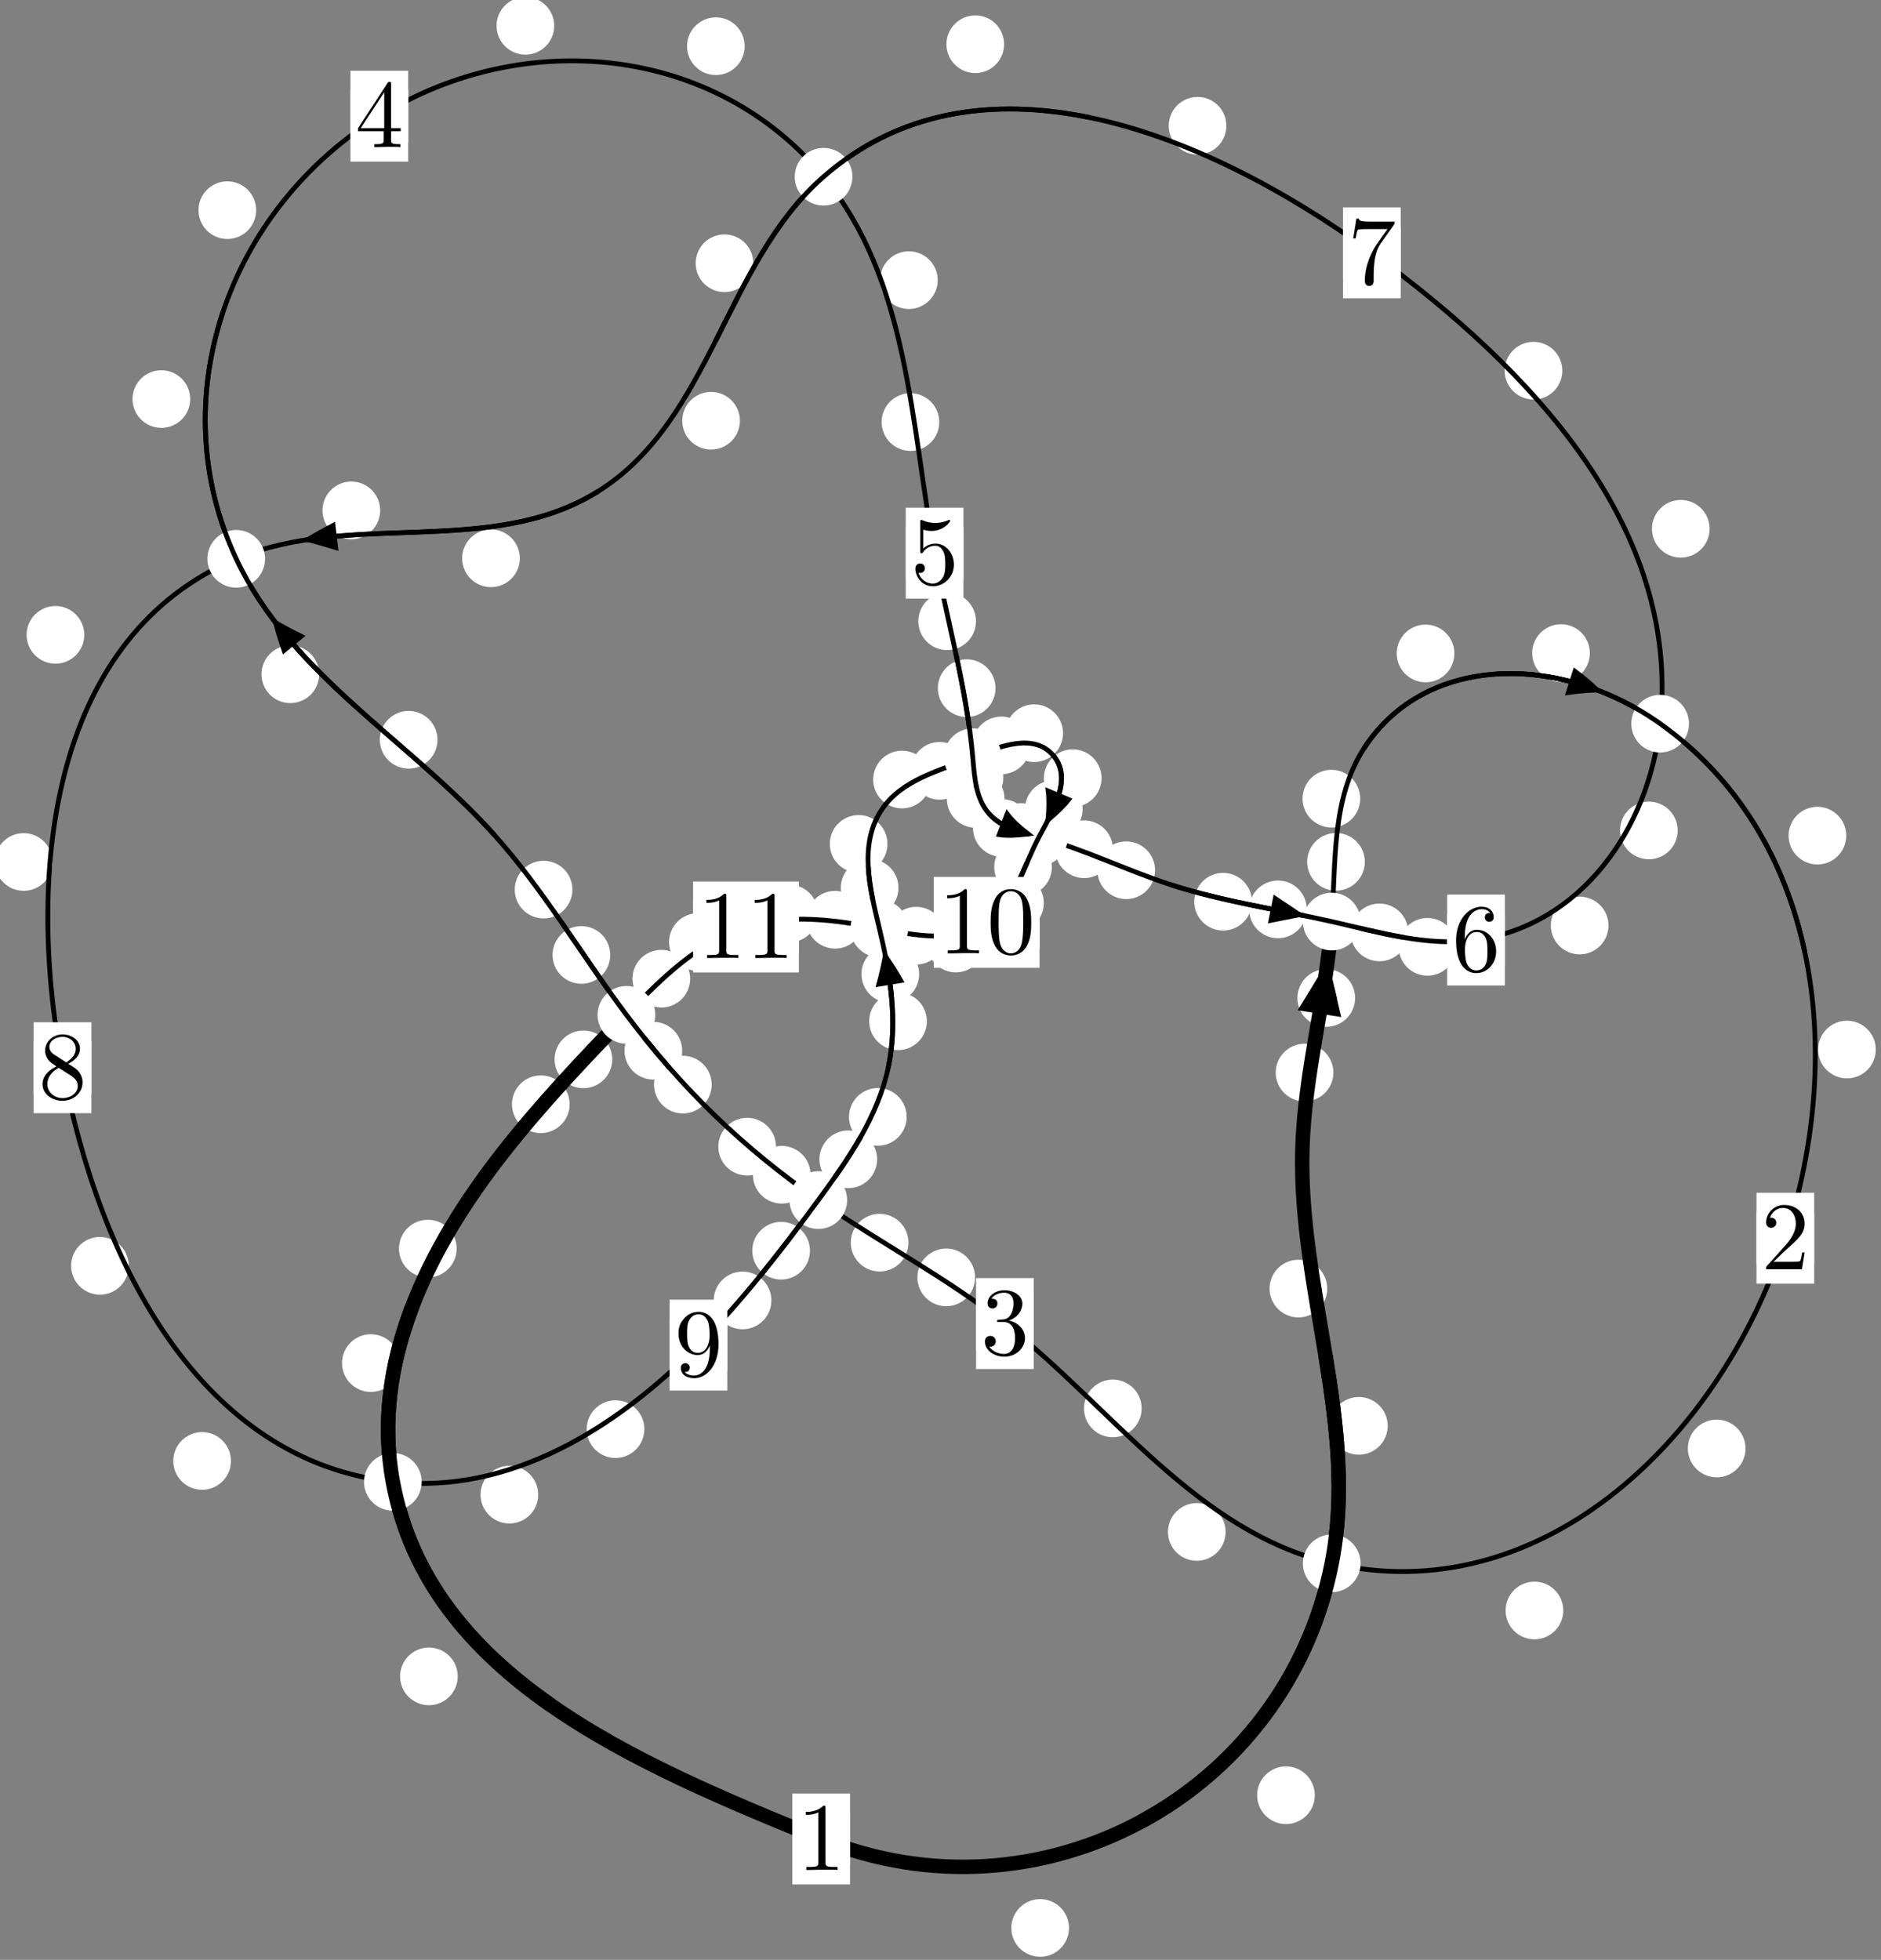 <?xml version="1.0"?>
<!-- Created by MetaPost 1.999 on 2021.07.06:0006 -->
<svg version="1.1" xmlns="http://www.w3.org/2000/svg" xmlns:xlink="http://www.w3.org/1999/xlink" width="194.918" height="203.087" viewBox="0 0 194.918 203.087">
<rect x="0" y="0" width="194.918" height="203.087" fill="#808080" stroke="none"/>
<!-- Original BoundingBox: -138.539215 -40.772797 56.379166 162.314056 -->
  <defs>
    <g transform="scale(0.01,0.01)" id="GLYPHcmr10_48">
      <path style="fill-rule: evenodd;" d="M460 -320C460 -400,455 -480,420 -554C374 -650,292 -666,250 -666C190 -666,117 -640,76 -547C44 -478,39 -400,39 -320C39 -245,43 -155,84 -79C127 2,200 22,249 22C303 22,379 1,423 -94C455 -163,460 -241,460 -320M249 -0C210 -0,151 -25,133 -121C122 -181,122 -273,122 -332C122 -396,122 -462,130 -516C149 -635,224 -644,249 -644C282 -644,348 -626,367 -527C377 -471,377 -395,377 -332C377 -257,377 -189,366 -125C351 -30,294 -0,249 -0"></path>
    </g>
    <g transform="scale(0.01,0.01)" id="GLYPHcmr10_49">
      <path style="fill-rule: evenodd;" d="M294 -640C294 -664,294 -666,271 -666C209 -602,121 -602,89 -602L89 -571C109 -571,168 -571,220 -597L220 -79C220 -43,217 -31,127 -31L95 -31L95 -0L257 -0L130 -3L217 -3L257 -3L297 -3L384 -3L419 -0L419 -31L387 -31C297 -31,294 -42,294 -79"></path>
    </g>
    <g transform="scale(0.01,0.01)" id="GLYPHcmr10_50">
      <path style="fill-rule: evenodd;" d="M127 -77L233 -180C389 -318,449 -372,449 -472C449 -586,359 -666,237 -666C124 -666,50 -574,50 -485C50 -429,100 -429,103 -429C120 -429,155 -441,155 -482C155 -508,137 -534,102 -534C94 -534,92 -534,89 -533C112 -598,166 -635,224 -635C315 -635,358 -554,358 -472C358 -392,308 -313,253 -251L61 -37C50 -26,50 -24,50 -0L421 -0L449 -174L424 -174C419 -144,412 -100,402 -85C395 -77,329 -77,307 -77"></path>
    </g>
    <g transform="scale(0.01,0.01)" id="GLYPHcmr10_51">
      <path style="fill-rule: evenodd;" d="M290 -352C372 -379,430 -449,430 -528C430 -610,342 -666,246 -666C145 -666,69 -606,69 -530C69 -497,91 -478,120 -478C151 -478,171 -500,171 -529C171 -579,124 -579,109 -579C140 -628,206 -641,242 -641C283 -641,338 -619,338 -529C338 -517,336 -459,310 -415C280 -367,246 -364,221 -363C213 -362,189 -360,182 -360C174 -359,167 -358,167 -348C167 -337,174 -337,191 -337L235 -337C317 -337,354 -269,354 -171C354 -35,285 -6,241 -6C198 -6,123 -23,88 -82C123 -77,154 -99,154 -137C154 -173,127 -193,98 -193C74 -193,42 -179,42 -135C42 -44,135 22,244 22C366 22,457 -69,457 -171C457 -253,394 -331,290 -352"></path>
    </g>
    <g transform="scale(0.01,0.01)" id="GLYPHcmr10_52">
      <path style="fill-rule: evenodd;" d="M294 -165L294 -78C294 -42,292 -31,218 -31L197 -31L197 -0L332 -0L238 -3L290 -3L332 -3L374 -3L427 -3L468 -0L468 -31L447 -31C373 -31,371 -42,371 -78L371 -165L471 -165L471 -196L371 -196L371 -651C371 -671,371 -677,355 -677C346 -677,343 -677,335 -665L28 -196L28 -165M300 -196L56 -196L300 -569"></path>
    </g>
    <g transform="scale(0.01,0.01)" id="GLYPHcmr10_53">
      <path style="fill-rule: evenodd;" d="M449 -201C449 -320,367 -420,259 -420C211 -420,168 -404,132 -369L132 -564C152 -558,185 -551,217 -551C340 -551,410 -642,410 -655C410 -661,407 -666,400 -666C399 -666,397 -666,392 -663C372 -654,323 -634,256 -634C216 -634,170 -641,123 -662C115 -665,113 -665,111 -665C101 -665,101 -657,101 -641L101 -345C101 -327,101 -319,115 -319C122 -319,124 -322,128 -328C139 -344,176 -398,257 -398C309 -398,334 -352,342 -334C358 -297,360 -258,360 -208C360 -173,360 -113,336 -71C312 -32,275 -6,229 -6C156 -6,99 -59,82 -118C85 -117,88 -116,99 -116C132 -116,149 -141,149 -165C149 -189,132 -214,99 -214C85 -214,50 -207,50 -161C50 -75,119 22,231 22C347 22,449 -74,449 -201"></path>
    </g>
    <g transform="scale(0.01,0.01)" id="GLYPHcmr10_54">
      <path style="fill-rule: evenodd;" d="M132 -328L132 -352C132 -605,256 -641,307 -641C331 -641,373 -635,395 -601C380 -601,340 -601,340 -556C340 -525,364 -510,386 -510C402 -510,432 -519,432 -558C432 -618,388 -666,305 -666C177 -666,42 -537,42 -316C42 -49,158 22,251 22C362 22,457 -72,457 -204C457 -331,368 -427,257 -427C189 -427,152 -376,132 -328M251 -6C188 -6,158 -66,152 -81C134 -128,134 -208,134 -226C134 -304,166 -404,256 -404C272 -404,318 -404,349 -342C367 -305,367 -254,367 -205C367 -157,367 -107,350 -71C320 -11,274 -6,251 -6"></path>
    </g>
    <g transform="scale(0.01,0.01)" id="GLYPHcmr10_55">
      <path style="fill-rule: evenodd;" d="M476 -609C485 -621,485 -623,485 -644L242 -644C120 -644,118 -657,114 -676L89 -676L56 -470L81 -470C84 -486,93 -549,106 -561C113 -567,191 -567,204 -567L411 -567C400 -551,321 -442,299 -409C209 -274,176 -135,176 -33C176 -23,176 22,222 22C268 22,268 -23,268 -33L268 -84C268 -139,271 -194,279 -248C283 -271,297 -357,341 -419"></path>
    </g>
    <g transform="scale(0.01,0.01)" id="GLYPHcmr10_56">
      <path style="fill-rule: evenodd;" d="M163 -457C117 -487,113 -521,113 -538C113 -599,178 -641,249 -641C322 -641,386 -589,386 -517C386 -460,347 -412,287 -377M309 -362C381 -399,430 -451,430 -517C430 -609,341 -666,250 -666C150 -666,69 -592,69 -499C69 -481,71 -436,113 -389C124 -377,161 -352,186 -335C128 -306,42 -250,42 -151C42 -45,144 22,249 22C362 22,457 -61,457 -168C457 -204,446 -249,408 -291C389 -312,373 -322,309 -362M209 -320L332 -242C360 -223,407 -193,407 -132C407 -58,332 -6,250 -6C164 -6,92 -68,92 -151C92 -209,124 -273,209 -320"></path>
    </g>
    <g transform="scale(0.01,0.01)" id="GLYPHcmr10_57">
      <path style="fill-rule: evenodd;" d="M367 -318L367 -286C367 -52,263 -6,205 -6C188 -6,134 -8,107 -42C151 -42,159 -71,159 -88C159 -119,135 -134,113 -134C97 -134,67 -125,67 -86C67 -19,121 22,206 22C335 22,457 -114,457 -329C457 -598,342 -666,253 -666C198 -666,149 -648,106 -603C65 -558,42 -516,42 -441C42 -316,130 -218,242 -218C303 -218,344 -260,367 -318M243 -241C227 -241,181 -241,150 -304C132 -341,132 -391,132 -440C132 -494,132 -541,153 -578C180 -628,218 -641,253 -641C299 -641,332 -607,349 -562C361 -530,365 -467,365 -421C365 -338,331 -241,243 -241"></path>
    </g>
  </defs>
  <path d="M110.775 199.784C110.775 198.991,110.46 198.231,109.899 197.671C109.339 197.11,108.579 196.795,107.786 196.795C106.993 196.795,106.233 197.11,105.673 197.671C105.112 198.231,104.797 198.991,104.797 199.784C104.797 200.577,105.112 201.337,105.673 201.897C106.233 202.458,106.993 202.773,107.786 202.773C108.579 202.773,109.339 202.458,109.899 201.897C110.46 201.337,110.775 200.577,110.775 199.784Z" style="fill: rgb(100%,100%,100%);stroke: none;"></path>
  <path d="M88.081 190.564C88.081 189.771,87.766 189.011,87.206 188.451C86.645 187.89,85.885 187.575,85.092 187.575C84.3 187.575,83.54 187.89,82.979 188.451C82.419 189.011,82.104 189.771,82.104 190.564C82.104 191.357,82.419 192.117,82.979 192.677C83.54 193.238,84.3 193.553,85.092 193.553C85.885 193.553,86.645 193.238,87.206 192.677C87.766 192.117,88.081 191.357,88.081 190.564Z" style="fill: rgb(100%,100%,100%);stroke: none;"></path>
  <path d="M143.8 147.753C143.8 146.96,143.485 146.2,142.924 145.64C142.364 145.079,141.604 144.764,140.811 144.764C140.018 144.764,139.258 145.079,138.698 145.64C138.137 146.2,137.822 146.96,137.822 147.753C137.822 148.546,138.137 149.306,138.698 149.866C139.258 150.427,140.018 150.742,140.811 150.742C141.604 150.742,142.364 150.427,142.924 149.866C143.485 149.306,143.8 148.546,143.8 147.753Z" style="fill: rgb(100%,100%,100%);stroke: none;"></path>
  <path d="M136.247 186.032C136.247 185.239,135.932 184.479,135.372 183.918C134.811 183.358,134.051 183.043,133.259 183.043C132.466 183.043,131.706 183.358,131.145 183.918C130.585 184.479,130.27 185.239,130.27 186.032C130.27 186.824,130.585 187.585,131.145 188.145C131.706 188.705,132.466 189.02,133.259 189.02C134.051 189.02,134.811 188.705,135.372 188.145C135.932 187.585,136.247 186.824,136.247 186.032Z" style="fill: rgb(100%,100%,100%);stroke: none;"></path>
  <path d="M138.172 111.145C138.172 110.353,137.857 109.592,137.297 109.032C136.736 108.472,135.976 108.157,135.184 108.157C134.391 108.157,133.631 108.472,133.07 109.032C132.51 109.592,132.195 110.353,132.195 111.145C132.195 111.938,132.51 112.698,133.07 113.259C133.631 113.819,134.391 114.134,135.184 114.134C135.976 114.134,136.736 113.819,137.297 113.259C137.857 112.698,138.172 111.938,138.172 111.145Z" style="fill: rgb(100%,100%,100%);stroke: none;"></path>
  <path d="M137.535 133.529C137.535 132.736,137.22 131.976,136.66 131.415C136.099 130.855,135.339 130.54,134.546 130.54C133.754 130.54,132.994 130.855,132.433 131.415C131.873 131.976,131.558 132.736,131.558 133.529C131.558 134.321,131.873 135.082,132.433 135.642C132.994 136.202,133.754 136.517,134.546 136.517C135.339 136.517,136.099 136.202,136.66 135.642C137.22 135.082,137.535 134.321,137.535 133.529Z" style="fill: rgb(100%,100%,100%);stroke: none;"></path>
  <path d="M141.432 89.308C141.432 88.515,141.117 87.755,140.556 87.194C139.996 86.634,139.236 86.319,138.443 86.319C137.65 86.319,136.89 86.634,136.33 87.194C135.769 87.755,135.454 88.515,135.454 89.308C135.454 90.1,135.769 90.86,136.33 91.421C136.89 91.981,137.65 92.296,138.443 92.296C139.236 92.296,139.996 91.981,140.556 91.421C141.117 90.86,141.432 90.1,141.432 89.308Z" style="fill: rgb(100%,100%,100%);stroke: none;"></path>
  <path d="M140.422 103.416C140.422 102.624,140.107 101.863,139.547 101.303C138.986 100.742,138.226 100.428,137.433 100.428C136.641 100.428,135.881 100.742,135.32 101.303C134.76 101.863,134.445 102.624,134.445 103.416C134.445 104.209,134.76 104.969,135.32 105.53C135.881 106.09,136.641 106.405,137.433 106.405C138.226 106.405,138.986 106.09,139.547 105.53C140.107 104.969,140.422 104.209,140.422 103.416Z" style="fill: rgb(100%,100%,100%);stroke: none;"></path>
  <path d="M150.711 67.712C150.711 66.92,150.396 66.159,149.835 65.599C149.275 65.038,148.515 64.724,147.722 64.724C146.929 64.724,146.169 65.038,145.609 65.599C145.048 66.159,144.733 66.92,144.733 67.712C144.733 68.505,145.048 69.265,145.609 69.826C146.169 70.386,146.929 70.701,147.722 70.701C148.515 70.701,149.275 70.386,149.835 69.826C150.396 69.265,150.711 68.505,150.711 67.712Z" style="fill: rgb(100%,100%,100%);stroke: none;"></path>
  <path d="M140.952 82.758C140.952 81.965,140.637 81.205,140.077 80.645C139.516 80.084,138.756 79.769,137.963 79.769C137.171 79.769,136.411 80.084,135.85 80.645C135.29 81.205,134.975 81.965,134.975 82.758C134.975 83.551,135.29 84.311,135.85 84.871C136.411 85.432,137.171 85.747,137.963 85.747C138.756 85.747,139.516 85.432,140.077 84.871C140.637 84.311,140.952 83.551,140.952 82.758Z" style="fill: rgb(100%,100%,100%);stroke: none;"></path>
  <path d="M191.318 86.592C191.318 85.8,191.003 85.039,190.443 84.479C189.882 83.919,189.122 83.604,188.329 83.604C187.537 83.604,186.776 83.919,186.216 84.479C185.655 85.039,185.341 85.8,185.341 86.592C185.341 87.385,185.655 88.145,186.216 88.706C186.776 89.266,187.537 89.581,188.329 89.581C189.122 89.581,189.882 89.266,190.443 88.706C191.003 88.145,191.318 87.385,191.318 86.592Z" style="fill: rgb(100%,100%,100%);stroke: none;"></path>
  <path d="M164.748 67.676C164.748 66.883,164.433 66.123,163.873 65.562C163.312 65.002,162.552 64.687,161.76 64.687C160.967 64.687,160.207 65.002,159.646 65.562C159.086 66.123,158.771 66.883,158.771 67.676C158.771 68.468,159.086 69.228,159.646 69.789C160.207 70.349,160.967 70.664,161.76 70.664C162.552 70.664,163.312 70.349,163.873 69.789C164.433 69.228,164.748 68.468,164.748 67.676Z" style="fill: rgb(100%,100%,100%);stroke: none;"></path>
  <path d="M180.881 150.098C180.881 149.305,180.566 148.545,180.005 147.985C179.445 147.424,178.685 147.109,177.892 147.109C177.099 147.109,176.339 147.424,175.779 147.985C175.218 148.545,174.903 149.305,174.903 150.098C174.903 150.891,175.218 151.651,175.779 152.211C176.339 152.772,177.099 153.087,177.892 153.087C178.685 153.087,179.445 152.772,180.005 152.211C180.566 151.651,180.881 150.891,180.881 150.098Z" style="fill: rgb(100%,100%,100%);stroke: none;"></path>
  <path d="M194.379 108.759C194.379 107.967,194.064 107.206,193.504 106.646C192.943 106.085,192.183 105.771,191.39 105.771C190.598 105.771,189.838 106.085,189.277 106.646C188.717 107.206,188.402 107.967,188.402 108.759C188.402 109.552,188.717 110.312,189.277 110.873C189.838 111.433,190.598 111.748,191.39 111.748C192.183 111.748,192.943 111.433,193.504 110.873C194.064 110.312,194.379 109.552,194.379 108.759Z" style="fill: rgb(100%,100%,100%);stroke: none;"></path>
  <path d="M127.005 158.747C127.005 157.954,126.69 157.194,126.13 156.633C125.569 156.073,124.809 155.758,124.016 155.758C123.224 155.758,122.464 156.073,121.903 156.633C121.343 157.194,121.028 157.954,121.028 158.747C121.028 159.539,121.343 160.299,121.903 160.86C122.464 161.42,123.224 161.735,124.016 161.735C124.809 161.735,125.569 161.42,126.13 160.86C126.69 160.299,127.005 159.539,127.005 158.747Z" style="fill: rgb(100%,100%,100%);stroke: none;"></path>
  <path d="M161.994 166.887C161.994 166.095,161.68 165.334,161.119 164.774C160.559 164.213,159.798 163.899,159.006 163.899C158.213 163.899,157.453 164.213,156.892 164.774C156.332 165.334,156.017 166.095,156.017 166.887C156.017 167.68,156.332 168.44,156.892 169.001C157.453 169.561,158.213 169.876,159.006 169.876C159.798 169.876,160.559 169.561,161.119 169.001C161.68 168.44,161.994 167.68,161.994 166.887Z" style="fill: rgb(100%,100%,100%);stroke: none;"></path>
  <path d="M101.042 132.371C101.042 131.578,100.727 130.818,100.167 130.257C99.606 129.697,98.846 129.382,98.053 129.382C97.261 129.382,96.501 129.697,95.94 130.257C95.38 130.818,95.065 131.578,95.065 132.371C95.065 133.163,95.38 133.923,95.94 134.484C96.501 135.044,97.261 135.359,98.053 135.359C98.846 135.359,99.606 135.044,100.167 134.484C100.727 133.923,101.042 133.163,101.042 132.371Z" style="fill: rgb(100%,100%,100%);stroke: none;"></path>
  <path d="M118.305 145.948C118.305 145.155,117.99 144.395,117.43 143.835C116.869 143.274,116.109 142.959,115.316 142.959C114.524 142.959,113.764 143.274,113.203 143.835C112.643 144.395,112.328 145.155,112.328 145.948C112.328 146.741,112.643 147.501,113.203 148.061C113.764 148.622,114.524 148.937,115.316 148.937C116.109 148.937,116.869 148.622,117.43 148.061C117.99 147.501,118.305 146.741,118.305 145.948Z" style="fill: rgb(100%,100%,100%);stroke: none;"></path>
  <path d="M83.996 121.733C83.996 120.941,83.682 120.18,83.121 119.62C82.561 119.059,81.8 118.745,81.008 118.745C80.215 118.745,79.455 119.059,78.894 119.62C78.334 120.18,78.019 120.941,78.019 121.733C78.019 122.526,78.334 123.286,78.894 123.847C79.455 124.407,80.215 124.722,81.008 124.722C81.8 124.722,82.561 124.407,83.121 123.847C83.682 123.286,83.996 122.526,83.996 121.733Z" style="fill: rgb(100%,100%,100%);stroke: none;"></path>
  <path d="M94.139 128.771C94.139 127.978,93.824 127.218,93.264 126.657C92.703 126.097,91.943 125.782,91.151 125.782C90.358 125.782,89.598 126.097,89.037 126.657C88.477 127.218,88.162 127.978,88.162 128.771C88.162 129.563,88.477 130.323,89.037 130.884C89.598 131.444,90.358 131.759,91.151 131.759C91.943 131.759,92.703 131.444,93.264 130.884C93.824 130.323,94.139 129.563,94.139 128.771Z" style="fill: rgb(100%,100%,100%);stroke: none;"></path>
  <path d="M73.749 112.392C73.749 111.599,73.434 110.839,72.874 110.279C72.313 109.718,71.553 109.403,70.761 109.403C69.968 109.403,69.208 109.718,68.647 110.279C68.087 110.839,67.772 111.599,67.772 112.392C67.772 113.185,68.087 113.945,68.647 114.505C69.208 115.066,69.968 115.381,70.761 115.381C71.553 115.381,72.313 115.066,72.874 114.505C73.434 113.945,73.749 113.185,73.749 112.392Z" style="fill: rgb(100%,100%,100%);stroke: none;"></path>
  <path d="M80.411 118.823C80.411 118.03,80.096 117.27,79.536 116.71C78.975 116.149,78.215 115.834,77.422 115.834C76.63 115.834,75.869 116.149,75.309 116.71C74.749 117.27,74.434 118.03,74.434 118.823C74.434 119.616,74.749 120.376,75.309 120.936C75.869 121.497,76.63 121.812,77.422 121.812C78.215 121.812,78.975 121.497,79.536 120.936C80.096 120.376,80.411 119.616,80.411 118.823Z" style="fill: rgb(100%,100%,100%);stroke: none;"></path>
  <path d="M63.236 98.956C63.236 98.164,62.921 97.404,62.36 96.843C61.8 96.283,61.039 95.968,60.247 95.968C59.454 95.968,58.694 96.283,58.133 96.843C57.573 97.404,57.258 98.164,57.258 98.956C57.258 99.749,57.573 100.509,58.133 101.07C58.694 101.63,59.454 101.945,60.247 101.945C61.039 101.945,61.8 101.63,62.36 101.07C62.921 100.509,63.236 99.749,63.236 98.956Z" style="fill: rgb(100%,100%,100%);stroke: none;"></path>
  <path d="M70.692 108.881C70.692 108.088,70.377 107.328,69.816 106.768C69.256 106.207,68.496 105.892,67.703 105.892C66.91 105.892,66.15 106.207,65.59 106.768C65.029 107.328,64.714 108.088,64.714 108.881C64.714 109.674,65.029 110.434,65.59 110.994C66.15 111.555,66.91 111.87,67.703 111.87C68.496 111.87,69.256 111.555,69.816 110.994C70.377 110.434,70.692 109.674,70.692 108.881Z" style="fill: rgb(100%,100%,100%);stroke: none;"></path>
  <path d="M45.335 76.658C45.335 75.866,45.02 75.105,44.459 74.545C43.899 73.984,43.139 73.669,42.346 73.669C41.553 73.669,40.793 73.984,40.233 74.545C39.672 75.105,39.357 75.866,39.357 76.658C39.357 77.451,39.672 78.211,40.233 78.772C40.793 79.332,41.553 79.647,42.346 79.647C43.139 79.647,43.899 79.332,44.459 78.772C45.02 78.211,45.335 77.451,45.335 76.658Z" style="fill: rgb(100%,100%,100%);stroke: none;"></path>
  <path d="M59.317 92.185C59.317 91.392,59.002 90.632,58.442 90.072C57.882 89.511,57.121 89.196,56.329 89.196C55.536 89.196,54.776 89.511,54.215 90.072C53.655 90.632,53.34 91.392,53.34 92.185C53.34 92.978,53.655 93.738,54.215 94.298C54.776 94.859,55.536 95.174,56.329 95.174C57.121 95.174,57.882 94.859,58.442 94.298C59.002 93.738,59.317 92.978,59.317 92.185Z" style="fill: rgb(100%,100%,100%);stroke: none;"></path>
  <path d="M19.708 41.353C19.708 40.56,19.393 39.8,18.833 39.24C18.272 38.679,17.512 38.364,16.719 38.364C15.927 38.364,15.167 38.679,14.606 39.24C14.046 39.8,13.731 40.56,13.731 41.353C13.731 42.146,14.046 42.906,14.606 43.466C15.167 44.027,15.927 44.342,16.719 44.342C17.512 44.342,18.272 44.027,18.833 43.466C19.393 42.906,19.708 42.146,19.708 41.353Z" style="fill: rgb(100%,100%,100%);stroke: none;"></path>
  <path d="M33.074 69.871C33.074 69.078,32.759 68.318,32.198 67.757C31.638 67.197,30.878 66.882,30.085 66.882C29.292 66.882,28.532 67.197,27.972 67.757C27.411 68.318,27.096 69.078,27.096 69.871C27.096 70.663,27.411 71.424,27.972 71.984C28.532 72.544,29.292 72.859,30.085 72.859C30.878 72.859,31.638 72.544,32.198 71.984C32.759 71.424,33.074 70.663,33.074 69.871Z" style="fill: rgb(100%,100%,100%);stroke: none;"></path>
  <path d="M57.431 2.675C57.431 1.882,57.116 1.122,56.556 0.561C55.995 0.001,55.235 -0.314,54.442 -0.314C53.65 -0.314,52.889 0.001,52.329 0.561C51.769 1.122,51.454 1.882,51.454 2.675C51.454 3.467,51.769 4.228,52.329 4.788C52.889 5.348,53.65 5.663,54.442 5.663C55.235 5.663,55.995 5.348,56.556 4.788C57.116 4.228,57.431 3.467,57.431 2.675Z" style="fill: rgb(100%,100%,100%);stroke: none;"></path>
  <path d="M26.546 21.779C26.546 20.986,26.231 20.226,25.671 19.665C25.11 19.105,24.35 18.79,23.558 18.79C22.765 18.79,22.005 19.105,21.444 19.665C20.884 20.226,20.569 20.986,20.569 21.779C20.569 22.571,20.884 23.332,21.444 23.892C22.005 24.453,22.765 24.767,23.558 24.767C24.35 24.767,25.11 24.453,25.671 23.892C26.231 23.332,26.546 22.571,26.546 21.779Z" style="fill: rgb(100%,100%,100%);stroke: none;"></path>
  <path d="M97.171 29.03C97.171 28.237,96.856 27.477,96.296 26.917C95.735 26.356,94.975 26.041,94.183 26.041C93.39 26.041,92.63 26.356,92.069 26.917C91.509 27.477,91.194 28.237,91.194 29.03C91.194 29.823,91.509 30.583,92.069 31.143C92.63 31.704,93.39 32.019,94.183 32.019C94.975 32.019,95.735 31.704,96.296 31.143C96.856 30.583,97.171 29.823,97.171 29.03Z" style="fill: rgb(100%,100%,100%);stroke: none;"></path>
  <path d="M77.169 4.788C77.169 3.995,76.854 3.235,76.294 2.675C75.733 2.114,74.973 1.799,74.181 1.799C73.388 1.799,72.628 2.114,72.067 2.675C71.507 3.235,71.192 3.995,71.192 4.788C71.192 5.581,71.507 6.341,72.067 6.901C72.628 7.462,73.388 7.777,74.181 7.777C74.973 7.777,75.733 7.462,76.294 6.901C76.854 6.341,77.169 5.581,77.169 4.788Z" style="fill: rgb(100%,100%,100%);stroke: none;"></path>
  <path d="M101.136 64.378C101.136 63.585,100.822 62.825,100.261 62.265C99.701 61.704,98.94 61.389,98.148 61.389C97.355 61.389,96.595 61.704,96.034 62.265C95.474 62.825,95.159 63.585,95.159 64.378C95.159 65.171,95.474 65.931,96.034 66.491C96.595 67.052,97.355 67.367,98.148 67.367C98.94 67.367,99.701 67.052,100.261 66.491C100.822 65.931,101.136 65.171,101.136 64.378Z" style="fill: rgb(100%,100%,100%);stroke: none;"></path>
  <path d="M97.332 43.737C97.332 42.944,97.017 42.184,96.457 41.623C95.896 41.063,95.136 40.748,94.344 40.748C93.551 40.748,92.791 41.063,92.23 41.623C91.67 42.184,91.355 42.944,91.355 43.737C91.355 44.529,91.67 45.29,92.23 45.85C92.791 46.411,93.551 46.726,94.344 46.726C95.136 46.726,95.896 46.411,96.457 45.85C97.017 45.29,97.332 44.529,97.332 43.737Z" style="fill: rgb(100%,100%,100%);stroke: none;"></path>
  <path d="M103.973 80.562C103.973 79.769,103.658 79.009,103.098 78.449C102.537 77.888,101.777 77.573,100.984 77.573C100.191 77.573,99.431 77.888,98.871 78.449C98.31 79.009,97.995 79.769,97.995 80.562C97.995 81.355,98.31 82.115,98.871 82.675C99.431 83.236,100.191 83.551,100.984 83.551C101.777 83.551,102.537 83.236,103.098 82.675C103.658 82.115,103.973 81.355,103.973 80.562Z" style="fill: rgb(100%,100%,100%);stroke: none;"></path>
  <path d="M103.162 71.311C103.162 70.518,102.847 69.758,102.286 69.197C101.726 68.637,100.966 68.322,100.173 68.322C99.38 68.322,98.62 68.637,98.059 69.197C97.499 69.758,97.184 70.518,97.184 71.311C97.184 72.103,97.499 72.864,98.059 73.424C98.62 73.985,99.38 74.299,100.173 74.299C100.966 74.299,101.726 73.985,102.286 73.424C102.847 72.864,103.162 72.103,103.162 71.311Z" style="fill: rgb(100%,100%,100%);stroke: none;"></path>
  <path d="M106.804 85.796C106.804 85.004,106.489 84.244,105.929 83.683C105.368 83.123,104.608 82.808,103.815 82.808C103.023 82.808,102.263 83.123,101.702 83.683C101.142 84.244,100.827 85.004,100.827 85.796C100.827 86.589,101.142 87.349,101.702 87.91C102.263 88.47,103.023 88.785,103.815 88.785C104.608 88.785,105.368 88.47,105.929 87.91C106.489 87.349,106.804 86.589,106.804 85.796Z" style="fill: rgb(100%,100%,100%);stroke: none;"></path>
  <path d="M104.096 82.787C104.096 81.994,103.781 81.234,103.221 80.674C102.66 80.113,101.9 79.798,101.107 79.798C100.315 79.798,99.554 80.113,98.994 80.674C98.434 81.234,98.119 81.994,98.119 82.787C98.119 83.58,98.434 84.34,98.994 84.9C99.554 85.461,100.315 85.776,101.107 85.776C101.9 85.776,102.66 85.461,103.221 84.9C103.781 84.34,104.096 83.58,104.096 82.787Z" style="fill: rgb(100%,100%,100%);stroke: none;"></path>
  <path d="M115.327 88.003C115.327 87.21,115.012 86.45,114.452 85.89C113.891 85.329,113.131 85.014,112.339 85.014C111.546 85.014,110.786 85.329,110.225 85.89C109.665 86.45,109.35 87.21,109.35 88.003C109.35 88.796,109.665 89.556,110.225 90.116C110.786 90.677,111.546 90.992,112.339 90.992C113.131 90.992,113.891 90.677,114.452 90.116C115.012 89.556,115.327 88.796,115.327 88.003Z" style="fill: rgb(100%,100%,100%);stroke: none;"></path>
  <path d="M108.792 86.217C108.792 85.425,108.477 84.665,107.917 84.104C107.356 83.544,106.596 83.229,105.803 83.229C105.011 83.229,104.251 83.544,103.69 84.104C103.13 84.665,102.815 85.425,102.815 86.217C102.815 87.01,103.13 87.77,103.69 88.331C104.251 88.891,105.011 89.206,105.803 89.206C106.596 89.206,107.356 88.891,107.917 88.331C108.477 87.77,108.792 87.01,108.792 86.217Z" style="fill: rgb(100%,100%,100%);stroke: none;"></path>
  <path d="M129.732 93.44C129.732 92.647,129.417 91.887,128.856 91.327C128.296 90.766,127.536 90.451,126.743 90.451C125.95 90.451,125.19 90.766,124.63 91.327C124.069 91.887,123.754 92.647,123.754 93.44C123.754 94.233,124.069 94.993,124.63 95.553C125.19 96.114,125.95 96.429,126.743 96.429C127.536 96.429,128.296 96.114,128.856 95.553C129.417 94.993,129.732 94.233,129.732 93.44Z" style="fill: rgb(100%,100%,100%);stroke: none;"></path>
  <path d="M119.693 90.178C119.693 89.386,119.378 88.626,118.817 88.065C118.257 87.505,117.497 87.19,116.704 87.19C115.911 87.19,115.151 87.505,114.591 88.065C114.03 88.626,113.715 89.386,113.715 90.178C113.715 90.971,114.03 91.731,114.591 92.292C115.151 92.852,115.911 93.167,116.704 93.167C117.497 93.167,118.257 92.852,118.817 92.292C119.378 91.731,119.693 90.971,119.693 90.178Z" style="fill: rgb(100%,100%,100%);stroke: none;"></path>
  <path d="M145.932 96.62C145.932 95.827,145.617 95.067,145.057 94.506C144.496 93.946,143.736 93.631,142.944 93.631C142.151 93.631,141.391 93.946,140.83 94.506C140.27 95.067,139.955 95.827,139.955 96.62C139.955 97.412,140.27 98.172,140.83 98.733C141.391 99.293,142.151 99.608,142.944 99.608C143.736 99.608,144.496 99.293,145.057 98.733C145.617 98.172,145.932 97.412,145.932 96.62Z" style="fill: rgb(100%,100%,100%);stroke: none;"></path>
  <path d="M135.418 94.234C135.418 93.441,135.103 92.681,134.542 92.121C133.982 91.56,133.222 91.245,132.429 91.245C131.636 91.245,130.876 91.56,130.316 92.121C129.755 92.681,129.44 93.441,129.44 94.234C129.44 95.027,129.755 95.787,130.316 96.347C130.876 96.908,131.636 97.223,132.429 97.223C133.222 97.223,133.982 96.908,134.542 96.347C135.103 95.787,135.418 95.027,135.418 94.234Z" style="fill: rgb(100%,100%,100%);stroke: none;"></path>
  <path d="M166.68 95.904C166.68 95.111,166.366 94.351,165.805 93.791C165.245 93.23,164.484 92.915,163.692 92.915C162.899 92.915,162.139 93.23,161.578 93.791C161.018 94.351,160.703 95.111,160.703 95.904C160.703 96.697,161.018 97.457,161.578 98.017C162.139 98.578,162.899 98.893,163.692 98.893C164.484 98.893,165.245 98.578,165.805 98.017C166.366 97.457,166.68 96.697,166.68 95.904Z" style="fill: rgb(100%,100%,100%);stroke: none;"></path>
  <path d="M150.91 98.116C150.91 97.323,150.595 96.563,150.034 96.003C149.474 95.442,148.714 95.127,147.921 95.127C147.128 95.127,146.368 95.442,145.808 96.003C145.247 96.563,144.932 97.323,144.932 98.116C144.932 98.909,145.247 99.669,145.808 100.229C146.368 100.79,147.128 101.105,147.921 101.105C148.714 101.105,149.474 100.79,150.034 100.229C150.595 99.669,150.91 98.909,150.91 98.116Z" style="fill: rgb(100%,100%,100%);stroke: none;"></path>
  <path d="M177.159 54.797C177.159 54.004,176.844 53.244,176.284 52.683C175.723 52.123,174.963 51.808,174.17 51.808C173.378 51.808,172.618 52.123,172.057 52.683C171.497 53.244,171.182 54.004,171.182 54.797C171.182 55.589,171.497 56.35,172.057 56.91C172.618 57.471,173.378 57.785,174.17 57.785C174.963 57.785,175.723 57.471,176.284 56.91C176.844 56.35,177.159 55.589,177.159 54.797Z" style="fill: rgb(100%,100%,100%);stroke: none;"></path>
  <path d="M173.85 86.055C173.85 85.262,173.535 84.502,172.974 83.941C172.414 83.381,171.653 83.066,170.861 83.066C170.068 83.066,169.308 83.381,168.747 83.941C168.187 84.502,167.872 85.262,167.872 86.055C167.872 86.847,168.187 87.607,168.747 88.168C169.308 88.728,170.068 89.043,170.861 89.043C171.653 89.043,172.414 88.728,172.974 88.168C173.535 87.607,173.85 86.847,173.85 86.055Z" style="fill: rgb(100%,100%,100%);stroke: none;"></path>
  <path d="M127.085 13.033C127.085 12.24,126.77 11.48,126.21 10.919C125.649 10.359,124.889 10.044,124.096 10.044C123.304 10.044,122.544 10.359,121.983 10.919C121.423 11.48,121.108 12.24,121.108 13.033C121.108 13.825,121.423 14.586,121.983 15.146C122.544 15.706,123.304 16.021,124.096 16.021C124.889 16.021,125.649 15.706,126.21 15.146C126.77 14.586,127.085 13.825,127.085 13.033Z" style="fill: rgb(100%,100%,100%);stroke: none;"></path>
  <path d="M161.897 38.411C161.897 37.619,161.582 36.859,161.022 36.298C160.461 35.738,159.701 35.423,158.908 35.423C158.115 35.423,157.355 35.738,156.795 36.298C156.234 36.859,155.919 37.619,155.919 38.411C155.919 39.204,156.234 39.964,156.795 40.525C157.355 41.085,158.115 41.4,158.908 41.4C159.701 41.4,160.461 41.085,161.022 40.525C161.582 39.964,161.897 39.204,161.897 38.411Z" style="fill: rgb(100%,100%,100%);stroke: none;"></path>
  <path d="M78.062 27.281C78.062 26.488,77.747 25.728,77.187 25.167C76.626 24.607,75.866 24.292,75.074 24.292C74.281 24.292,73.521 24.607,72.96 25.167C72.4 25.728,72.085 26.488,72.085 27.281C72.085 28.073,72.4 28.834,72.96 29.394C73.521 29.954,74.281 30.269,75.074 30.269C75.866 30.269,76.626 29.954,77.187 29.394C77.747 28.834,78.062 28.073,78.062 27.281Z" style="fill: rgb(100%,100%,100%);stroke: none;"></path>
  <path d="M104.051 4.584C104.051 3.792,103.736 3.032,103.176 2.471C102.616 1.911,101.855 1.596,101.063 1.596C100.27 1.596,99.51 1.911,98.949 2.471C98.389 3.032,98.074 3.792,98.074 4.584C98.074 5.377,98.389 6.137,98.949 6.698C99.51 7.258,100.27 7.573,101.063 7.573C101.855 7.573,102.616 7.258,103.176 6.698C103.736 6.137,104.051 5.377,104.051 4.584Z" style="fill: rgb(100%,100%,100%);stroke: none;"></path>
  <path d="M53.867 57.854C53.867 57.061,53.552 56.301,52.992 55.74C52.431 55.18,51.671 54.865,50.879 54.865C50.086 54.865,49.326 55.18,48.765 55.74C48.205 56.301,47.89 57.061,47.89 57.854C47.89 58.646,48.205 59.407,48.765 59.967C49.326 60.528,50.086 60.842,50.879 60.842C51.671 60.842,52.431 60.528,52.992 59.967C53.552 59.407,53.867 58.646,53.867 57.854Z" style="fill: rgb(100%,100%,100%);stroke: none;"></path>
  <path d="M76.675 43.599C76.675 42.806,76.36 42.046,75.8 41.485C75.239 40.925,74.479 40.61,73.687 40.61C72.894 40.61,72.134 40.925,71.573 41.485C71.013 42.046,70.698 42.806,70.698 43.599C70.698 44.391,71.013 45.151,71.573 45.712C72.134 46.272,72.894 46.587,73.687 46.587C74.479 46.587,75.239 46.272,75.8 45.712C76.36 45.151,76.675 44.391,76.675 43.599Z" style="fill: rgb(100%,100%,100%);stroke: none;"></path>
  <path d="M8.734 65.787C8.734 64.995,8.419 64.235,7.859 63.674C7.298 63.114,6.538 62.799,5.745 62.799C4.953 62.799,4.192 63.114,3.632 63.674C3.071 64.235,2.756 64.995,2.756 65.787C2.756 66.58,3.071 67.34,3.632 67.901C4.192 68.461,4.953 68.776,5.745 68.776C6.538 68.776,7.298 68.461,7.859 67.901C8.419 67.34,8.734 66.58,8.734 65.787Z" style="fill: rgb(100%,100%,100%);stroke: none;"></path>
  <path d="M39.395 52.889C39.395 52.096,39.08 51.336,38.519 50.776C37.959 50.215,37.199 49.9,36.406 49.9C35.613 49.9,34.853 50.215,34.293 50.776C33.732 51.336,33.417 52.096,33.417 52.889C33.417 53.682,33.732 54.442,34.293 55.002C34.853 55.563,35.613 55.878,36.406 55.878C37.199 55.878,37.959 55.563,38.519 55.002C39.08 54.442,39.395 53.682,39.395 52.889Z" style="fill: rgb(100%,100%,100%);stroke: none;"></path>
  <path d="M13.345 131.17C13.345 130.378,13.03 129.617,12.47 129.057C11.909 128.497,11.149 128.182,10.357 128.182C9.564 128.182,8.804 128.497,8.243 129.057C7.683 129.617,7.368 130.378,7.368 131.17C7.368 131.963,7.683 132.723,8.243 133.284C8.804 133.844,9.564 134.159,10.357 134.159C11.149 134.159,11.909 133.844,12.47 133.284C13.03 132.723,13.345 131.963,13.345 131.17Z" style="fill: rgb(100%,100%,100%);stroke: none;"></path>
  <path d="M5.438 89.323C5.438 88.53,5.123 87.77,4.563 87.209C4.002 86.649,3.242 86.334,2.45 86.334C1.657 86.334,0.897 86.649,0.336 87.209C-0.224 87.77,-0.539 88.53,-0.539 89.323C-0.539 90.115,-0.224 90.876,0.336 91.436C0.897 91.997,1.657 92.311,2.45 92.311C3.242 92.311,4.002 91.997,4.563 91.436C5.123 90.876,5.438 90.115,5.438 89.323Z" style="fill: rgb(100%,100%,100%);stroke: none;"></path>
  <path d="M55.773 154.883C55.773 154.09,55.458 153.33,54.897 152.769C54.337 152.209,53.577 151.894,52.784 151.894C51.991 151.894,51.231 152.209,50.671 152.769C50.11 153.33,49.795 154.09,49.795 154.883C49.795 155.675,50.11 156.435,50.671 156.996C51.231 157.556,51.991 157.871,52.784 157.871C53.577 157.871,54.337 157.556,54.897 156.996C55.458 156.435,55.773 155.675,55.773 154.883Z" style="fill: rgb(100%,100%,100%);stroke: none;"></path>
  <path d="M23.931 151.391C23.931 150.598,23.617 149.838,23.056 149.277C22.496 148.717,21.735 148.402,20.943 148.402C20.15 148.402,19.39 148.717,18.829 149.277C18.269 149.838,17.954 150.598,17.954 151.391C17.954 152.183,18.269 152.943,18.829 153.504C19.39 154.064,20.15 154.379,20.943 154.379C21.735 154.379,22.496 154.064,23.056 153.504C23.617 152.943,23.931 152.183,23.931 151.391Z" style="fill: rgb(100%,100%,100%);stroke: none;"></path>
  <path d="M79.936 134.756C79.936 133.964,79.621 133.204,79.061 132.643C78.501 132.083,77.74 131.768,76.948 131.768C76.155 131.768,75.395 132.083,74.834 132.643C74.274 133.204,73.959 133.964,73.959 134.756C73.959 135.549,74.274 136.309,74.834 136.87C75.395 137.43,76.155 137.745,76.948 137.745C77.74 137.745,78.501 137.43,79.061 136.87C79.621 136.309,79.936 135.549,79.936 134.756Z" style="fill: rgb(100%,100%,100%);stroke: none;"></path>
  <path d="M66.772 148.094C66.772 147.302,66.457 146.541,65.896 145.981C65.336 145.42,64.576 145.105,63.783 145.105C62.99 145.105,62.23 145.42,61.67 145.981C61.109 146.541,60.794 147.302,60.794 148.094C60.794 148.887,61.109 149.647,61.67 150.208C62.23 150.768,62.99 151.083,63.783 151.083C64.576 151.083,65.336 150.768,65.896 150.208C66.457 149.647,66.772 148.887,66.772 148.094Z" style="fill: rgb(100%,100%,100%);stroke: none;"></path>
  <path d="M90.892 120.132C90.892 119.34,90.577 118.58,90.016 118.019C89.456 117.459,88.696 117.144,87.903 117.144C87.11 117.144,86.35 117.459,85.79 118.019C85.229 118.58,84.914 119.34,84.914 120.132C84.914 120.925,85.229 121.685,85.79 122.246C86.35 122.806,87.11 123.121,87.903 123.121C88.696 123.121,89.456 122.806,90.016 122.246C90.577 121.685,90.892 120.925,90.892 120.132Z" style="fill: rgb(100%,100%,100%);stroke: none;"></path>
  <path d="M83.932 129.605C83.932 128.812,83.617 128.052,83.056 127.491C82.496 126.931,81.736 126.616,80.943 126.616C80.15 126.616,79.39 126.931,78.83 127.491C78.269 128.052,77.954 128.812,77.954 129.605C77.954 130.397,78.269 131.158,78.83 131.718C79.39 132.278,80.15 132.593,80.943 132.593C81.736 132.593,82.496 132.278,83.056 131.718C83.617 131.158,83.932 130.397,83.932 129.605Z" style="fill: rgb(100%,100%,100%);stroke: none;"></path>
  <path d="M96.049 105.827C96.049 105.034,95.734 104.274,95.173 103.714C94.613 103.153,93.853 102.838,93.06 102.838C92.267 102.838,91.507 103.153,90.947 103.714C90.386 104.274,90.071 105.034,90.071 105.827C90.071 106.62,90.386 107.38,90.947 107.94C91.507 108.501,92.267 108.816,93.06 108.816C93.853 108.816,94.613 108.501,95.173 107.94C95.734 107.38,96.049 106.62,96.049 105.827Z" style="fill: rgb(100%,100%,100%);stroke: none;"></path>
  <path d="M93.954 115.736C93.954 114.943,93.639 114.183,93.079 113.622C92.518 113.062,91.758 112.747,90.965 112.747C90.173 112.747,89.412 113.062,88.852 113.622C88.291 114.183,87.977 114.943,87.977 115.736C87.977 116.528,88.291 117.288,88.852 117.849C89.412 118.409,90.173 118.724,90.965 118.724C91.758 118.724,92.518 118.409,93.079 117.849C93.639 117.288,93.954 116.528,93.954 115.736Z" style="fill: rgb(100%,100%,100%);stroke: none;"></path>
  <path d="M93.103 92C93.103 91.207,92.788 90.447,92.227 89.886C91.667 89.326,90.907 89.011,90.114 89.011C89.321 89.011,88.561 89.326,88.001 89.886C87.44 90.447,87.125 91.207,87.125 92C87.125 92.792,87.44 93.553,88.001 94.113C88.561 94.674,89.321 94.988,90.114 94.988C90.907 94.988,91.667 94.674,92.227 94.113C92.788 93.553,93.103 92.792,93.103 92Z" style="fill: rgb(100%,100%,100%);stroke: none;"></path>
  <path d="M95.247 100.939C95.247 100.147,94.932 99.387,94.372 98.826C93.811 98.266,93.051 97.951,92.258 97.951C91.466 97.951,90.705 98.266,90.145 98.826C89.584 99.387,89.269 100.147,89.269 100.939C89.269 101.732,89.584 102.492,90.145 103.053C90.705 103.613,91.466 103.928,92.258 103.928C93.051 103.928,93.811 103.613,94.372 103.053C94.932 102.492,95.247 101.732,95.247 100.939Z" style="fill: rgb(100%,100%,100%);stroke: none;"></path>
  <path d="M96.459 80.78C96.459 79.987,96.144 79.227,95.584 78.666C95.023 78.106,94.263 77.791,93.47 77.791C92.678 77.791,91.918 78.106,91.357 78.666C90.797 79.227,90.482 79.987,90.482 80.78C90.482 81.572,90.797 82.333,91.357 82.893C91.918 83.454,92.678 83.768,93.47 83.768C94.263 83.768,95.023 83.454,95.584 82.893C96.144 82.333,96.459 81.572,96.459 80.78Z" style="fill: rgb(100%,100%,100%);stroke: none;"></path>
  <path d="M91.964 87.449C91.964 86.656,91.649 85.896,91.089 85.336C90.528 84.775,89.768 84.46,88.976 84.46C88.183 84.46,87.423 84.775,86.862 85.336C86.302 85.896,85.987 86.656,85.987 87.449C85.987 88.242,86.302 89.002,86.862 89.562C87.423 90.123,88.183 90.438,88.976 90.438C89.768 90.438,90.528 90.123,91.089 89.562C91.649 89.002,91.964 88.242,91.964 87.449Z" style="fill: rgb(100%,100%,100%);stroke: none;"></path>
  <path d="M106.755 77.242C106.755 76.449,106.44 75.689,105.88 75.128C105.319 74.568,104.559 74.253,103.766 74.253C102.974 74.253,102.214 74.568,101.653 75.128C101.093 75.689,100.778 76.449,100.778 77.242C100.778 78.034,101.093 78.794,101.653 79.355C102.214 79.915,102.974 80.23,103.766 80.23C104.559 80.23,105.319 79.915,105.88 79.355C106.44 78.794,106.755 78.034,106.755 77.242Z" style="fill: rgb(100%,100%,100%);stroke: none;"></path>
  <path d="M100.355 79.878C100.355 79.085,100.041 78.325,99.48 77.765C98.92 77.204,98.159 76.889,97.367 76.889C96.574 76.889,95.814 77.204,95.253 77.765C94.693 78.325,94.378 79.085,94.378 79.878C94.378 80.671,94.693 81.431,95.253 81.991C95.814 82.552,96.574 82.867,97.367 82.867C98.159 82.867,98.92 82.552,99.48 81.991C100.041 81.431,100.355 80.671,100.355 79.878Z" style="fill: rgb(100%,100%,100%);stroke: none;"></path>
  <path d="M114.148 80.639C114.148 79.846,113.833 79.086,113.273 78.525C112.712 77.965,111.952 77.65,111.16 77.65C110.367 77.65,109.607 77.965,109.046 78.525C108.486 79.086,108.171 79.846,108.171 80.639C108.171 81.431,108.486 82.191,109.046 82.752C109.607 83.312,110.367 83.627,111.16 83.627C111.952 83.627,112.712 83.312,113.273 82.752C113.833 82.191,114.148 81.431,114.148 80.639Z" style="fill: rgb(100%,100%,100%);stroke: none;"></path>
  <path d="M110.157 75.979C110.157 75.186,109.842 74.426,109.282 73.865C108.721 73.305,107.961 72.99,107.169 72.99C106.376 72.99,105.616 73.305,105.055 73.865C104.495 74.426,104.18 75.186,104.18 75.979C104.18 76.771,104.495 77.531,105.055 78.092C105.616 78.652,106.376 78.967,107.169 78.967C107.961 78.967,108.721 78.652,109.282 78.092C109.842 77.531,110.157 76.771,110.157 75.979Z" style="fill: rgb(100%,100%,100%);stroke: none;"></path>
  <path d="M109.002 89.84C109.002 89.048,108.687 88.288,108.127 87.727C107.566 87.167,106.806 86.852,106.013 86.852C105.221 86.852,104.46 87.167,103.9 87.727C103.34 88.288,103.025 89.048,103.025 89.84C103.025 90.633,103.34 91.393,103.9 91.954C104.46 92.514,105.221 92.829,106.013 92.829C106.806 92.829,107.566 92.514,108.127 91.954C108.687 91.393,109.002 90.633,109.002 89.84Z" style="fill: rgb(100%,100%,100%);stroke: none;"></path>
  <path d="M112.187 83.847C112.187 83.054,111.872 82.294,111.311 81.734C110.751 81.173,109.991 80.858,109.198 80.858C108.405 80.858,107.645 81.173,107.085 81.734C106.524 82.294,106.209 83.054,106.209 83.847C106.209 84.64,106.524 85.4,107.085 85.96C107.645 86.521,108.405 86.836,109.198 86.836C109.991 86.836,110.751 86.521,111.311 85.96C111.872 85.4,112.187 84.64,112.187 83.847Z" style="fill: rgb(100%,100%,100%);stroke: none;"></path>
  <path d="M102.033 97.772C102.033 96.98,101.718 96.219,101.157 95.659C100.597 95.099,99.837 94.784,99.044 94.784C98.251 94.784,97.491 95.099,96.931 95.659C96.37 96.219,96.055 96.98,96.055 97.772C96.055 98.565,96.37 99.325,96.931 99.886C97.491 100.446,98.251 100.761,99.044 100.761C99.837 100.761,100.597 100.446,101.157 99.886C101.718 99.325,102.033 98.565,102.033 97.772Z" style="fill: rgb(100%,100%,100%);stroke: none;"></path>
  <path d="M108.166 93.575C108.166 92.782,107.851 92.022,107.291 91.461C106.73 90.901,105.97 90.586,105.177 90.586C104.385 90.586,103.624 90.901,103.064 91.461C102.503 92.022,102.188 92.782,102.188 93.575C102.188 94.367,102.503 95.128,103.064 95.688C103.624 96.248,104.385 96.563,105.177 96.563C105.97 96.563,106.73 96.248,107.291 95.688C107.851 95.128,108.166 94.367,108.166 93.575Z" style="fill: rgb(100%,100%,100%);stroke: none;"></path>
  <path d="M89.521 95.308C89.521 94.515,89.206 93.755,88.645 93.195C88.085 92.634,87.325 92.319,86.532 92.319C85.739 92.319,84.979 92.634,84.419 93.195C83.858 93.755,83.543 94.515,83.543 95.308C83.543 96.101,83.858 96.861,84.419 97.421C84.979 97.982,85.739 98.297,86.532 98.297C87.325 98.297,88.085 97.982,88.645 97.421C89.206 96.861,89.521 96.101,89.521 95.308Z" style="fill: rgb(100%,100%,100%);stroke: none;"></path>
  <path d="M97.929 96.961C97.929 96.168,97.614 95.408,97.053 94.847C96.493 94.287,95.733 93.972,94.94 93.972C94.147 93.972,93.387 94.287,92.827 94.847C92.266 95.408,91.951 96.168,91.951 96.961C91.951 97.753,92.266 98.514,92.827 99.074C93.387 99.635,94.147 99.949,94.94 99.949C95.733 99.949,96.493 99.635,97.053 99.074C97.614 98.514,97.929 97.753,97.929 96.961Z" style="fill: rgb(100%,100%,100%);stroke: none;"></path>
  <path d="M75.308 97.616C75.308 96.823,74.993 96.063,74.433 95.503C73.872 94.942,73.112 94.627,72.319 94.627C71.527 94.627,70.767 94.942,70.206 95.503C69.646 96.063,69.331 96.823,69.331 97.616C69.331 98.409,69.646 99.169,70.206 99.729C70.767 100.29,71.527 100.605,72.319 100.605C73.112 100.605,73.872 100.29,74.433 99.729C74.993 99.169,75.308 98.409,75.308 97.616Z" style="fill: rgb(100%,100%,100%);stroke: none;"></path>
  <path d="M84.767 94.665C84.767 93.872,84.452 93.112,83.891 92.551C83.331 91.991,82.571 91.676,81.778 91.676C80.985 91.676,80.225 91.991,79.665 92.551C79.104 93.112,78.789 93.872,78.789 94.665C78.789 95.457,79.104 96.218,79.665 96.778C80.225 97.339,80.985 97.654,81.778 97.654C82.571 97.654,83.331 97.339,83.891 96.778C84.452 96.218,84.767 95.457,84.767 94.665Z" style="fill: rgb(100%,100%,100%);stroke: none;"></path>
  <path d="M63.446 109.774C63.446 108.981,63.131 108.221,62.571 107.661C62.01 107.1,61.25 106.785,60.458 106.785C59.665 106.785,58.905 107.1,58.344 107.661C57.784 108.221,57.469 108.981,57.469 109.774C57.469 110.567,57.784 111.327,58.344 111.887C58.905 112.448,59.665 112.763,60.458 112.763C61.25 112.763,62.01 112.448,62.571 111.887C63.131 111.327,63.446 110.567,63.446 109.774Z" style="fill: rgb(100%,100%,100%);stroke: none;"></path>
  <path d="M71.519 101.418C71.519 100.625,71.204 99.865,70.644 99.305C70.083 98.744,69.323 98.429,68.53 98.429C67.738 98.429,66.977 98.744,66.417 99.305C65.856 99.865,65.541 100.625,65.541 101.418C65.541 102.211,65.856 102.971,66.417 103.531C66.977 104.092,67.738 104.407,68.53 104.407C69.323 104.407,70.083 104.092,70.644 103.531C71.204 102.971,71.519 102.211,71.519 101.418Z" style="fill: rgb(100%,100%,100%);stroke: none;"></path>
  <path d="M47.323 129.386C47.323 128.593,47.008 127.833,46.448 127.273C45.887 126.712,45.127 126.397,44.334 126.397C43.542 126.397,42.781 126.712,42.221 127.273C41.66 127.833,41.345 128.593,41.345 129.386C41.345 130.179,41.66 130.939,42.221 131.499C42.781 132.06,43.542 132.375,44.334 132.375C45.127 132.375,45.887 132.06,46.448 131.499C47.008 130.939,47.323 130.179,47.323 129.386Z" style="fill: rgb(100%,100%,100%);stroke: none;"></path>
  <path d="M59.029 114.429C59.029 113.636,58.714 112.876,58.153 112.315C57.593 111.755,56.833 111.44,56.04 111.44C55.247 111.44,54.487 111.755,53.927 112.315C53.366 112.876,53.051 113.636,53.051 114.429C53.051 115.221,53.366 115.982,53.927 116.542C54.487 117.103,55.247 117.417,56.04 117.417C56.833 117.417,57.593 117.103,58.153 116.542C58.714 115.982,59.029 115.221,59.029 114.429Z" style="fill: rgb(100%,100%,100%);stroke: none;"></path>
  <path d="M47.433 173.714C47.433 172.922,47.118 172.161,46.558 171.601C45.997 171.041,45.237 170.726,44.444 170.726C43.652 170.726,42.891 171.041,42.331 171.601C41.77 172.161,41.455 172.922,41.455 173.714C41.455 174.507,41.77 175.267,42.331 175.828C42.891 176.388,43.652 176.703,44.444 176.703C45.237 176.703,45.997 176.388,46.558 175.828C47.118 175.267,47.433 174.507,47.433 173.714Z" style="fill: rgb(100%,100%,100%);stroke: none;"></path>
  <path d="M41.418 141.249C41.418 140.457,41.103 139.696,40.542 139.136C39.982 138.575,39.222 138.261,38.429 138.261C37.636 138.261,36.876 138.575,36.316 139.136C35.755 139.696,35.44 140.457,35.44 141.249C35.44 142.042,35.755 142.802,36.316 143.363C36.876 143.923,37.636 144.238,38.429 144.238C39.222 144.238,39.982 143.923,40.542 143.363C41.103 142.802,41.418 142.042,41.418 141.249Z" style="fill: rgb(100%,100%,100%);stroke: none;"></path>
  <path d="M85.092 190.564C107.786 199.784,133.259 186.032,138 162C140.811 147.753,134.546 133.529,134.958 119.084C135.184 111.145,137.433 103.416,138 95.498C138.443 89.308,137.963 82.758,141.358 77.525C147.722 67.712,161.76 67.676,172.032 74.989C188.329 86.592,191.39 108.759,185.005 128.314C177.892 150.098,159.006 166.887,138 162C124.016 158.747,115.316 145.948,104.135 137.154C98.053 132.371,91.151 128.771,84.796 124.361C81.008 121.733,77.422 118.823,74.105 115.621C70.761 112.392,67.703 108.881,64.911 105.164C60.247 98.956,56.329 92.185,51.13 86.412C42.346 76.658,30.085 69.871,24.478 57.907C16.719 41.353,23.558 21.779,39.307 12.037C54.442 2.675,74.181 4.788,85.341 18.314C94.183 29.03,94.344 43.737,96.847 57.321C98.148 64.378,100.173 71.311,100.8 78.464C100.984 80.562,101.107 82.787,102.519 84.355C103.815 85.796,105.803 86.217,107.668 86.727C112.339 88.003,116.704 90.178,121.307 91.674C126.743 93.44,132.429 94.234,138 95.498C142.944 96.62,147.921 98.116,152.955 97.41C163.692 95.904,170.861 86.055,172.032 74.989C174.17 54.797,158.908 38.411,142.158 26.2C124.096 13.033,101.063 4.584,85.341 18.314C75.074 27.281,73.687 43.599,61.979 50.916C50.879 57.854,36.406 52.889,24.478 57.907C5.745 65.787,2.45 89.323,6.478 110.643C10.357 131.17,20.943 151.391,40.71 153.558C52.784 154.883,63.783 148.094,72.376 139.388C76.948 134.756,80.943 129.605,84.796 124.361C87.903 120.132,90.965 115.736,92.053 110.591C93.06 105.827,92.258 100.939,91.124 96.211C90.114 92,88.976 87.449,91.384 83.876C93.47 80.78,97.367 79.878,100.8 78.464C103.766 77.242,107.169 75.979,109.135 78.274C111.16 80.639,109.198 83.847,107.668 86.727C106.013 89.84,105.177 93.575,102.243 95.583C99.044 97.772,94.94 96.961,91.124 96.211C86.532 95.308,81.778 94.665,77.303 96.061C72.319 97.616,68.53 101.418,64.911 105.164C60.458 109.774,56.04 114.429,52.089 119.477C44.334 129.386,38.429 141.249,40.71 153.558C44.444 173.714,65.733 182.699,85.092 190.564" style="stroke:rgb(0%,0%,0%); stroke-width: 0.498;stroke-linecap: round;stroke-linejoin: round;stroke-miterlimit: 10;fill: none;"></path>
  <path d="M85.092 190.564C107.786 199.784,133.259 186.032,138 162C140.811 147.753,134.546 133.529,134.958 119.084C135.184 111.145,137.433 103.416,138 95.498" style="stroke:rgb(0%,0%,0%); stroke-width: 1.494;stroke-linecap: round;stroke-linejoin: round;stroke-miterlimit: 10;fill: none;"></path>
  <path d="M64.911 105.164C60.458 109.774,56.04 114.429,52.089 119.477C44.334 129.386,38.429 141.249,40.71 153.558C44.444 173.714,65.733 182.699,85.092 190.564" style="stroke:rgb(0%,0%,0%); stroke-width: 1.494;stroke-linecap: round;stroke-linejoin: round;stroke-miterlimit: 10;fill: none;"></path>
  <path d="M140.989 162C140.989 161.207,140.674 160.447,140.113 159.887C139.553 159.326,138.793 159.011,138 159.011C137.207 159.011,136.447 159.326,135.887 159.887C135.326 160.447,135.011 161.207,135.011 162C135.011 162.793,135.326 163.553,135.887 164.113C136.447 164.674,137.207 164.989,138 164.989C138.793 164.989,139.553 164.674,140.113 164.113C140.674 163.553,140.989 162.793,140.989 162Z" style="fill: rgb(100%,100%,100%);stroke: none;"></path>
  <path d="M118.278 188.751C128.076 183.462,135.629 174.016,138 162C139.405 154.876,138.542 147.759,137.379 140.616" style="stroke:rgb(0%,0%,0%); stroke-width: 1.494;stroke-linecap: round;stroke-linejoin: round;stroke-miterlimit: 10;fill: none;"></path>
  <path d="M175.021 74.989C175.021 74.197,174.706 73.437,174.146 72.876C173.585 72.316,172.825 72.001,172.032 72.001C171.24 72.001,170.48 72.316,169.919 72.876C169.359 73.437,169.044 74.197,169.044 74.989C169.044 75.782,169.359 76.542,169.919 77.103C170.48 77.663,171.24 77.978,172.032 77.978C172.825 77.978,173.585 77.663,174.146 77.103C174.706 76.542,175.021 75.782,175.021 74.989Z" style="fill: rgb(100%,100%,100%);stroke: none;"></path>
  <path d="M155.229 69.835C160.818 69.513,166.896 71.333,172.032 74.989C180.181 80.791,185.02 89.233,187.025 98.67" style="stroke:rgb(0%,0%,0%); stroke-width: 0.498;stroke-linecap: round;stroke-linejoin: round;stroke-miterlimit: 10;fill: none;"></path>
  <path d="M87.784 124.361C87.784 123.569,87.469 122.809,86.909 122.248C86.349 121.688,85.588 121.373,84.796 121.373C84.003 121.373,83.243 121.688,82.682 122.248C82.122 122.809,81.807 123.569,81.807 124.361C81.807 125.154,82.122 125.914,82.682 126.475C83.243 127.035,84.003 127.35,84.796 127.35C85.588 127.35,86.349 127.035,86.909 126.475C87.469 125.914,87.784 125.154,87.784 124.361Z" style="fill: rgb(100%,100%,100%);stroke: none;"></path>
  <path d="M78.855 132.104C80.907 129.582,82.869 126.983,84.796 124.361C86.349 122.247,87.892 120.09,89.182 117.82" style="stroke:rgb(0%,0%,0%); stroke-width: 0.498;stroke-linecap: round;stroke-linejoin: round;stroke-miterlimit: 10;fill: none;"></path>
  <path d="M27.467 57.907C27.467 57.114,27.152 56.354,26.591 55.794C26.031 55.233,25.271 54.918,24.478 54.918C23.685 54.918,22.925 55.233,22.365 55.794C21.804 56.354,21.489 57.114,21.489 57.907C21.489 58.7,21.804 59.46,22.365 60.02C22.925 60.581,23.685 60.896,24.478 60.896C25.271 60.896,26.031 60.581,26.591 60.02C27.152 59.46,27.467 58.7,27.467 57.907Z" style="fill: rgb(100%,100%,100%);stroke: none;"></path>
  <path d="M36.613 72.988C31.749 68.577,27.282 63.889,24.478 57.907C20.599 49.63,20.369 40.598,23.077 32.417" style="stroke:rgb(0%,0%,0%); stroke-width: 0.498;stroke-linecap: round;stroke-linejoin: round;stroke-miterlimit: 10;fill: none;"></path>
  <path d="M103.789 78.464C103.789 77.671,103.474 76.911,102.913 76.35C102.353 75.79,101.593 75.475,100.8 75.475C100.007 75.475,99.247 75.79,98.687 76.35C98.126 76.911,97.811 77.671,97.811 78.464C97.811 79.256,98.126 80.016,98.687 80.577C99.247 81.137,100.007 81.452,100.8 81.452C101.593 81.452,102.353 81.137,102.913 80.577C103.474 80.016,103.789 79.256,103.789 78.464Z" style="fill: rgb(100%,100%,100%);stroke: none;"></path>
  <path d="M99.076 67.856C99.823 71.366,100.486 74.887,100.8 78.464C100.892 79.513,100.969 80.594,101.199 81.608" style="stroke:rgb(0%,0%,0%); stroke-width: 0.498;stroke-linecap: round;stroke-linejoin: round;stroke-miterlimit: 10;fill: none;"></path>
  <path d="M140.989 95.498C140.989 94.705,140.674 93.945,140.113 93.385C139.553 92.824,138.793 92.509,138 92.509C137.207 92.509,136.447 92.824,135.887 93.385C135.326 93.945,135.011 94.705,135.011 95.498C135.011 96.291,135.326 97.051,135.887 97.611C136.447 98.172,137.207 98.487,138 98.487C138.793 98.487,139.553 98.172,140.113 97.611C140.674 97.051,140.989 96.291,140.989 95.498Z" style="fill: rgb(100%,100%,100%);stroke: none;"></path>
  <path d="M129.603 93.774C132.4 94.351,135.214 94.866,138 95.498C140.472 96.059,142.952 96.713,145.444 97.139" style="stroke:rgb(0%,0%,0%); stroke-width: 0.498;stroke-linecap: round;stroke-linejoin: round;stroke-miterlimit: 10;fill: none;"></path>
  <path d="M88.33 18.314C88.33 17.521,88.015 16.761,87.454 16.201C86.894 15.64,86.134 15.325,85.341 15.325C84.548 15.325,83.788 15.64,83.228 16.201C82.667 16.761,82.352 17.521,82.352 18.314C82.352 19.107,82.667 19.867,83.228 20.427C83.788 20.988,84.548 21.303,85.341 21.303C86.134 21.303,86.894 20.988,87.454 20.427C88.015 19.867,88.33 19.107,88.33 18.314Z" style="fill: rgb(100%,100%,100%);stroke: none;"></path>
  <path d="M112.872 12.171C102.891 10.129,93.202 11.449,85.341 18.314C80.207 22.797,77.294 29.119,74.2 35.234" style="stroke:rgb(0%,0%,0%); stroke-width: 0.498;stroke-linecap: round;stroke-linejoin: round;stroke-miterlimit: 10;fill: none;"></path>
  <path d="M43.699 153.558C43.699 152.766,43.384 152.006,42.823 151.445C42.263 150.885,41.502 150.57,40.71 150.57C39.917 150.57,39.157 150.885,38.596 151.445C38.036 152.006,37.721 152.766,37.721 153.558C37.721 154.351,38.036 155.111,38.596 155.672C39.157 156.232,39.917 156.547,40.71 156.547C41.502 156.547,42.263 156.232,42.823 155.672C43.384 155.111,43.699 154.351,43.699 153.558Z" style="fill: rgb(100%,100%,100%);stroke: none;"></path>
  <path d="M42.636 135.618C40.476 141.361,39.569 147.404,40.71 153.558C42.577 163.636,48.833 170.922,57.042 176.67" style="stroke:rgb(0%,0%,0%); stroke-width: 1.494;stroke-linecap: round;stroke-linejoin: round;stroke-miterlimit: 10;fill: none;"></path>
  <path d="M94.113 96.211C94.113 95.418,93.798 94.658,93.237 94.097C92.677 93.537,91.917 93.222,91.124 93.222C90.331 93.222,89.571 93.537,89.011 94.097C88.45 94.658,88.135 95.418,88.135 96.211C88.135 97.003,88.45 97.764,89.011 98.324C89.571 98.884,90.331 99.199,91.124 99.199C91.917 99.199,92.677 98.884,93.237 98.324C93.798 97.764,94.113 97.003,94.113 96.211Z" style="fill: rgb(100%,100%,100%);stroke: none;"></path>
  <path d="M92.391 103.388C92.175 100.979,91.691 98.575,91.124 96.211C90.619 94.105,90.082 91.915,89.972 89.804" style="stroke:rgb(0%,0%,0%); stroke-width: 0.498;stroke-linecap: round;stroke-linejoin: round;stroke-miterlimit: 10;fill: none;"></path>
  <path d="M110.657 86.727C110.657 85.934,110.342 85.174,109.781 84.614C109.221 84.053,108.461 83.738,107.668 83.738C106.875 83.738,106.115 84.053,105.555 84.614C104.994 85.174,104.679 85.934,104.679 86.727C104.679 87.52,104.994 88.28,105.555 88.84C106.115 89.401,106.875 89.716,107.668 89.716C108.461 89.716,109.221 89.401,109.781 88.84C110.342 88.28,110.657 87.52,110.657 86.727Z" style="fill: rgb(100%,100%,100%);stroke: none;"></path>
  <path d="M109.734 82.307C109.306 83.765,108.433 85.287,107.668 86.727C106.841 88.284,106.218 89.996,105.435 91.569" style="stroke:rgb(0%,0%,0%); stroke-width: 0.498;stroke-linecap: round;stroke-linejoin: round;stroke-miterlimit: 10;fill: none;"></path>
  <path d="M67.9 105.164C67.9 104.372,67.585 103.612,67.024 103.051C66.464 102.491,65.703 102.176,64.911 102.176C64.118 102.176,63.358 102.491,62.797 103.051C62.237 103.612,61.922 104.372,61.922 105.164C61.922 105.957,62.237 106.717,62.797 107.278C63.358 107.838,64.118 108.153,64.911 108.153C65.703 108.153,66.464 107.838,67.024 107.278C67.585 106.717,67.9 105.957,67.9 105.164Z" style="fill: rgb(100%,100%,100%);stroke: none;"></path>
  <path d="M69.301 110.575C67.769 108.83,66.307 107.023,64.911 105.164C62.579 102.06,60.433 98.816,58.221 95.625" style="stroke:rgb(0%,0%,0%); stroke-width: 0.498;stroke-linecap: round;stroke-linejoin: round;stroke-miterlimit: 10;fill: none;"></path>
  <path d="M134.958 119.084C135.138 112.733,136.615 106.516,137.488 100.229" style="stroke:rgb(0%,0%,0%); stroke-width: 0.498;stroke-linecap: round;stroke-linejoin: round;stroke-miterlimit: 10;fill: none;"></path>
  <path d="M138.659 105.09C138.287 103.465,137.907 101.841,137.488 100.229C136.645 101.666,135.765 103.082,134.879 104.495Z" style="stroke:rgb(0%,0%,0%); stroke-width: 0.498;fill: rgb(0%,0%,0%);"></path>
  <path d="M134.958 119.084C135.138 112.733,136.615 106.516,137.488 100.229" style="stroke:rgb(0%,0%,0%); stroke-width: 0.498;stroke-linecap: round;stroke-linejoin: round;stroke-miterlimit: 10;fill: none;"></path>
  <path d="M138.207 103.142C137.977 102.168,137.74 101.197,137.488 100.229C136.982 101.092,136.463 101.946,135.937 102.797Z" style="stroke:rgb(0%,0%,0%); stroke-width: 0.498;fill: rgb(0%,0%,0%);"></path>
  <path d="M141.358 77.525C146.449 69.675,156.452 68.081,165.509 71.503" style="stroke:rgb(0%,0%,0%); stroke-width: 0.498;stroke-linecap: round;stroke-linejoin: round;stroke-miterlimit: 10;fill: none;"></path>
  <path d="M162.52 71.76C163.5 71.621,164.499 71.534,165.509 71.503C164.772 70.811,164.005 70.166,163.213 69.571Z" style="stroke:rgb(0%,0%,0%); stroke-width: 0.498;fill: rgb(0%,0%,0%);"></path>
  <path d="M51.13 86.412C44.103 78.609,34.85 72.704,28.56 64.529" style="stroke:rgb(0%,0%,0%); stroke-width: 0.498;stroke-linecap: round;stroke-linejoin: round;stroke-miterlimit: 10;fill: none;"></path>
  <path d="M31.208 65.939C30.309 65.496,29.426 65.028,28.56 64.529C28.82 65.494,29.113 66.45,29.435 67.398Z" style="stroke:rgb(0%,0%,0%); stroke-width: 0.498;fill: rgb(0%,0%,0%);"></path>
  <path d="M102.519 84.355C103.556 85.508,105.036 86.008,106.541 86.423" style="stroke:rgb(0%,0%,0%); stroke-width: 0.498;stroke-linecap: round;stroke-linejoin: round;stroke-miterlimit: 10;fill: none;"></path>
  <path d="M103.542 86.497C104.514 86.637,105.53 86.549,106.541 86.423C105.737 85.797,104.957 85.141,104.368 84.355Z" style="stroke:rgb(0%,0%,0%); stroke-width: 0.498;fill: rgb(0%,0%,0%);"></path>
  <path d="M121.307 91.674C125.656 93.087,130.165 93.877,134.647 94.784" style="stroke:rgb(0%,0%,0%); stroke-width: 0.498;stroke-linecap: round;stroke-linejoin: round;stroke-miterlimit: 10;fill: none;"></path>
  <path d="M131.704 95.369C132.685 95.174,133.665 94.976,134.647 94.784C133.817 94.226,132.984 93.672,132.153 93.117Z" style="stroke:rgb(0%,0%,0%); stroke-width: 0.498;fill: rgb(0%,0%,0%);"></path>
  <path d="M61.979 50.916C53.098 56.466,42.06 54.399,31.893 55.919" style="stroke:rgb(0%,0%,0%); stroke-width: 0.498;stroke-linecap: round;stroke-linejoin: round;stroke-miterlimit: 10;fill: none;"></path>
  <path d="M34.511 54.454C33.622 54.92,32.747 55.406,31.893 55.919C32.86 56.16,33.822 56.436,34.78 56.735Z" style="stroke:rgb(0%,0%,0%); stroke-width: 0.498;fill: rgb(0%,0%,0%);"></path>
  <path d="M92.053 110.591C92.858 106.78,92.507 102.889,91.753 99.065" style="stroke:rgb(0%,0%,0%); stroke-width: 0.498;stroke-linecap: round;stroke-linejoin: round;stroke-miterlimit: 10;fill: none;"></path>
  <path d="M93.337 101.612C92.84 100.747,92.308 99.899,91.753 99.065C91.556 100.047,91.332 101.023,91.072 101.986Z" style="stroke:rgb(0%,0%,0%); stroke-width: 0.498;fill: rgb(0%,0%,0%);"></path>
  <path d="M109.135 78.274C110.755 80.166,109.823 82.598,108.602 84.969" style="stroke:rgb(0%,0%,0%); stroke-width: 0.498;stroke-linecap: round;stroke-linejoin: round;stroke-miterlimit: 10;fill: none;"></path>
  <path d="M108.617 81.969C108.73 82.904,108.688 83.933,108.602 84.969C109.396 84.297,110.153 83.599,110.734 82.858Z" style="stroke:rgb(0%,0%,0%); stroke-width: 0.498;fill: rgb(0%,0%,0%);"></path>
  <path d="M82.102 193.274L88.083 193.274L88.083 185.854L82.102 185.854Z" style="fill: rgb(100%,100%,100%);stroke: none;"></path>
  <path d="M82.102 195.274L88.083 195.274L88.083 187.854L82.102 187.854Z" style="fill: rgb(100%,100%,100%);stroke: none;"></path>
  <g transform="translate(82.602 193.774)" style="fill: rgb(0%,0%,0%);">
    <use xlink:href="#GLYPHcmr10_49"></use>
  </g>
  <path d="M182.015 131.024L187.996 131.024L187.996 123.604L182.015 123.604Z" style="fill: rgb(100%,100%,100%);stroke: none;"></path>
  <path d="M182.015 133.024L187.996 133.024L187.996 125.604L182.015 125.604Z" style="fill: rgb(100%,100%,100%);stroke: none;"></path>
  <g transform="translate(182.515 131.524)" style="fill: rgb(0%,0%,0%);">
    <use xlink:href="#GLYPHcmr10_50"></use>
  </g>
  <path d="M101.145 139.864L107.126 139.864L107.126 132.444L101.145 132.444Z" style="fill: rgb(100%,100%,100%);stroke: none;"></path>
  <path d="M101.145 141.864L107.126 141.864L107.126 134.444L101.145 134.444Z" style="fill: rgb(100%,100%,100%);stroke: none;"></path>
  <g transform="translate(101.645 140.364)" style="fill: rgb(0%,0%,0%);">
    <use xlink:href="#GLYPHcmr10_51"></use>
  </g>
  <path d="M36.316 14.747L42.298 14.747L42.298 7.327L36.316 7.327Z" style="fill: rgb(100%,100%,100%);stroke: none;"></path>
  <path d="M36.316 16.747L42.298 16.747L42.298 9.327L36.316 9.327Z" style="fill: rgb(100%,100%,100%);stroke: none;"></path>
  <g transform="translate(36.816 15.247)" style="fill: rgb(0%,0%,0%);">
    <use xlink:href="#GLYPHcmr10_52"></use>
  </g>
  <path d="M93.856 60.031L99.838 60.031L99.838 52.611L93.856 52.611Z" style="fill: rgb(100%,100%,100%);stroke: none;"></path>
  <path d="M93.856 62.031L99.838 62.031L99.838 54.611L93.856 54.611Z" style="fill: rgb(100%,100%,100%);stroke: none;"></path>
  <g transform="translate(94.356 60.531)" style="fill: rgb(0%,0%,0%);">
    <use xlink:href="#GLYPHcmr10_53"></use>
  </g>
  <path d="M149.965 100.12L155.946 100.12L155.946 92.7L149.965 92.7Z" style="fill: rgb(100%,100%,100%);stroke: none;"></path>
  <path d="M149.965 102.12L155.946 102.12L155.946 94.7L149.965 94.7Z" style="fill: rgb(100%,100%,100%);stroke: none;"></path>
  <g transform="translate(150.465 100.62)" style="fill: rgb(0%,0%,0%);">
    <use xlink:href="#GLYPHcmr10_54"></use>
  </g>
  <path d="M139.167 28.91L145.148 28.91L145.148 21.49L139.167 21.49Z" style="fill: rgb(100%,100%,100%);stroke: none;"></path>
  <path d="M139.167 30.91L145.148 30.91L145.148 23.49L139.167 23.49Z" style="fill: rgb(100%,100%,100%);stroke: none;"></path>
  <g transform="translate(139.667 29.41)" style="fill: rgb(0%,0%,0%);">
    <use xlink:href="#GLYPHcmr10_55"></use>
  </g>
  <path d="M3.487 113.353L9.469 113.353L9.469 105.933L3.487 105.933Z" style="fill: rgb(100%,100%,100%);stroke: none;"></path>
  <path d="M3.487 115.353L9.469 115.353L9.469 107.933L3.487 107.933Z" style="fill: rgb(100%,100%,100%);stroke: none;"></path>
  <g transform="translate(3.987 113.853)" style="fill: rgb(0%,0%,0%);">
    <use xlink:href="#GLYPHcmr10_56"></use>
  </g>
  <path d="M69.385 142.099L75.367 142.099L75.367 134.678L69.385 134.678Z" style="fill: rgb(100%,100%,100%);stroke: none;"></path>
  <path d="M69.385 144.099L75.367 144.099L75.367 136.678L69.385 136.678Z" style="fill: rgb(100%,100%,100%);stroke: none;"></path>
  <g transform="translate(69.885 142.599)" style="fill: rgb(0%,0%,0%);">
    <use xlink:href="#GLYPHcmr10_57"></use>
  </g>
  <path d="M96.761 98.293L107.724 98.293L107.724 90.873L96.761 90.873Z" style="fill: rgb(100%,100%,100%);stroke: none;"></path>
  <path d="M96.761 100.293L107.724 100.293L107.724 92.873L96.761 92.873Z" style="fill: rgb(100%,100%,100%);stroke: none;"></path>
  <g transform="translate(97.261 98.793)" style="fill: rgb(0%,0%,0%);">
    <use xlink:href="#GLYPHcmr10_49"></use>
    <use xlink:href="#GLYPHcmr10_48" x="5"></use>
  </g>
  <path d="M71.822 98.771L82.784 98.771L82.784 91.351L71.822 91.351Z" style="fill: rgb(100%,100%,100%);stroke: none;"></path>
  <path d="M71.822 100.771L82.784 100.771L82.784 93.351L71.822 93.351Z" style="fill: rgb(100%,100%,100%);stroke: none;"></path>
  <g transform="translate(72.322 99.271)" style="fill: rgb(0%,0%,0%);">
    <use xlink:href="#GLYPHcmr10_49"></use>
    <use xlink:href="#GLYPHcmr10_49" x="5"></use>
  </g>
</svg>
